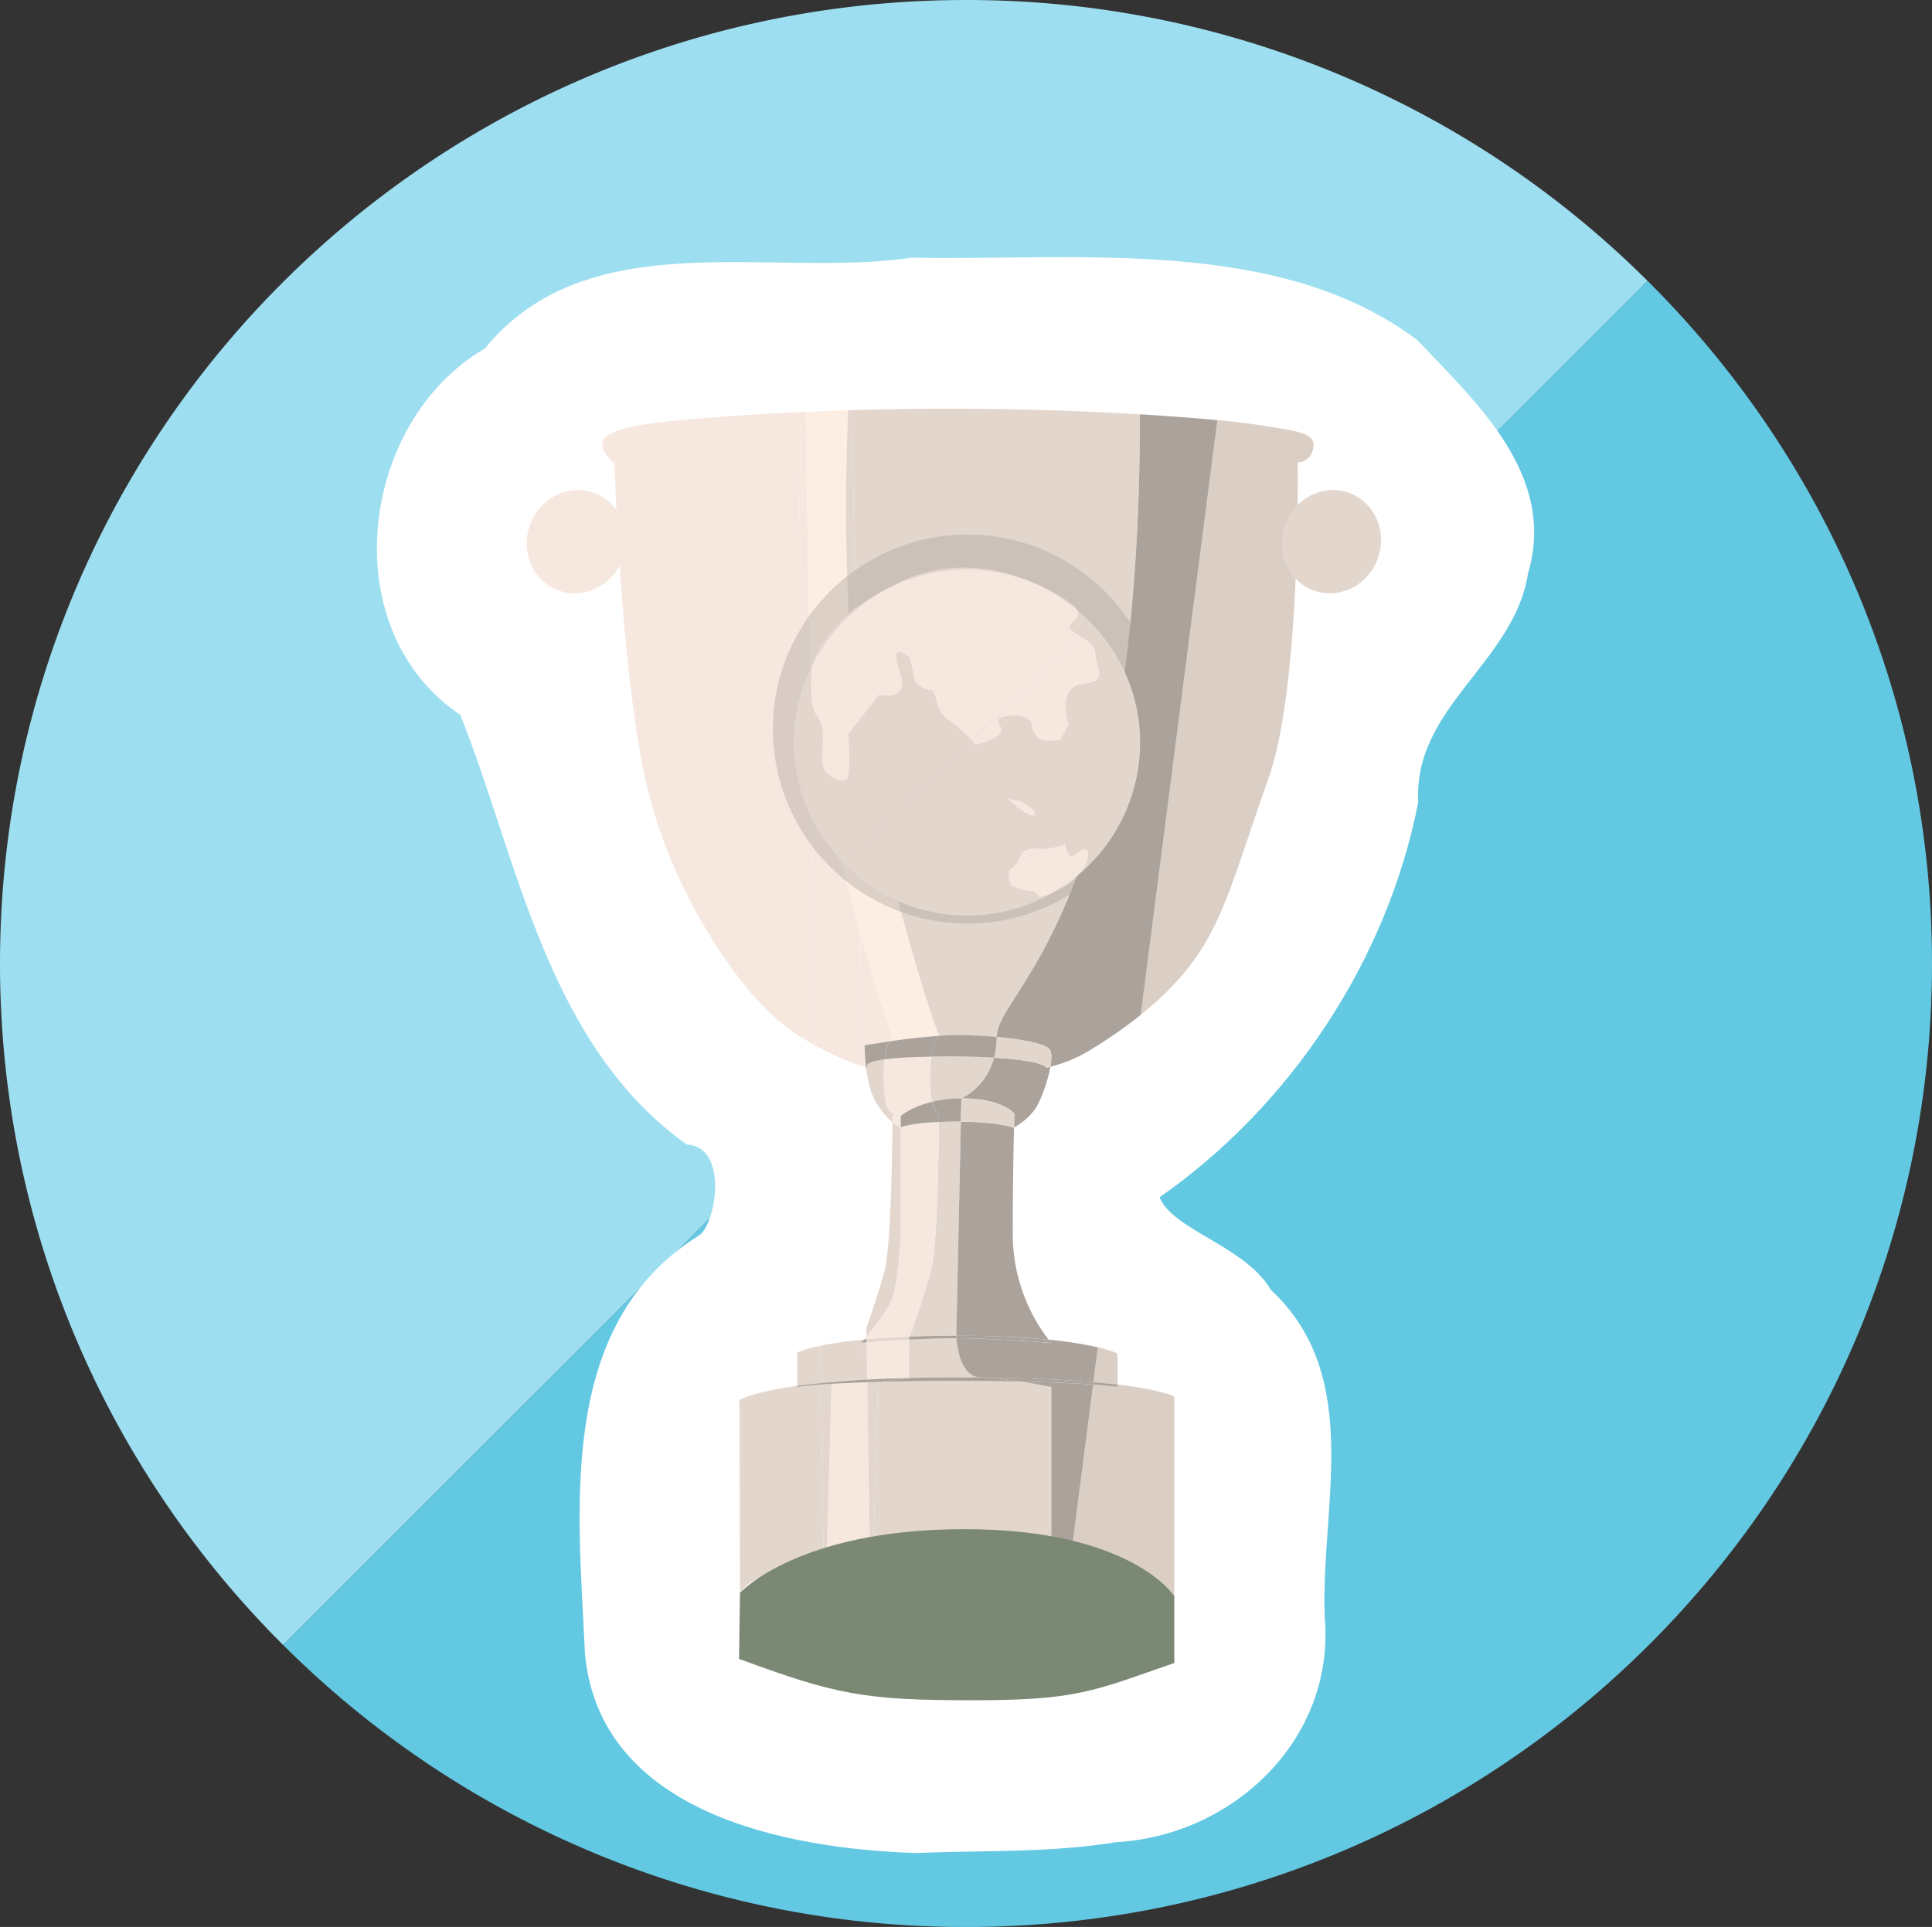<svg xmlns="http://www.w3.org/2000/svg" width="135.137" height="134.81" viewBox="0 0 35.755 35.668"><rect x="0" y="0" width="35.755" height="35.668" fill="#333333" stroke="none"/><defs><clipPath clipPathUnits="userSpaceOnUse" id="a"><path d="M189.331 965.049h20.399V944.65h-20.399z"/></clipPath><clipPath clipPathUnits="userSpaceOnUse" id="b"><path d="M189.331 965.049h20.399V944.65h-20.399z"/></clipPath></defs><path d="M17.877 0C8.004 0 0 7.985 0 17.834c0 4.927 2.003 9.387 5.24 12.615L30.492 5.2A17.841 17.841 0 0017.877 0" fill="#9ddff1"/><path d="M30.491 5.199l-25.25 25.25a17.843 17.843 0 0012.636 5.22c9.874 0 17.878-7.985 17.878-17.835 0-4.938-2.013-9.406-5.264-12.635" fill="#63c9e3"/><path d="M16.966 34.3c-2.408-.075-5.854-.736-6.14-3.679-.119-2.674-.548-6.094 2.114-7.756.318-.22.545-1.647-.23-1.68-2.6-1.854-3.128-5.295-4.192-7.954-2.348-1.576-1.872-5.428.455-6.78 1.92-2.351 5.297-1.294 7.899-1.682 3.092.06 6.787-.403 9.355 1.524 1.11 1.175 2.587 2.504 2.051 4.325-.264 1.656-2.128 2.473-2.031 4.23-.577 2.95-2.385 5.638-4.788 7.314.248.61 1.587.903 2.06 1.712 1.734 1.617.911 4.036.998 6.071.19 2.247-1.688 4.035-3.872 4.155-1.216.2-2.453.146-3.68.2z" fill="#fff"/><g><path d="M16.12 14.657c.744 3.213 1.257 4.517 1.257 4.517.12-.007.24-.012.35-.012.233 0 .483.012.72.034 0-.867 2.649-2.171 2.649-11.527a59.652 59.652 0 00-5.326-.077l.086 5.52c.066.538.152 1.061.265 1.545" fill="#e3d6cd"/><path d="M15.261 14.657c.25 1.08.473 1.94.66 2.611l-.065-4.157c-.246-2.006-.213-4.233-.16-5.516-.272.008-.534.018-.785.029l.085 5.487c.067.539.153 1.062.265 1.546" fill="#fdeee4"/><path d="M14.835 7.627c-1.21.054-2.162.134-2.717.201-.934.113-1.08.32-.913.564.166.244.166.15.166.15s.104 3.684.56 5.827c.457 2.142 1.786 4.003 2.575 4.605.202.154.401.278.588.381l-.098-6.244c-.244-1.99-.213-4.196-.161-5.484" fill="#f6e8df"/><path d="M24.306 8.28c.042-.283-.332-.302-1.017-.414a12.132 12.132 0 00-.759-.09l-1.418 11.008c.32-.257.653-.57.931-.938.623-.827.83-1.748 1.433-3.44.602-1.691.54-5.846.54-5.846s.249 0 .29-.28" fill="#dacec5"/><path d="M17.238 19.558a2.696 2.696 0 00-.026.397c0 .204.016.344.039.44a2.28 2.28 0 01.54-.064s.455-.188.607-.754a15.435 15.435 0 00-1.16-.017" fill="#e3d6cd"/><path d="M17.377 19.174s-.092.074-.139.384c.091 0 .188-.003.293-.003.353 0 .636.008.867.021.03-.112.05-.238.05-.382a8.134 8.134 0 00-.72-.034c-.111 0-.23.005-.35.013" fill="#aba29b"/><path d="M17.376 20.767c-.004.546-.027 2.284-.145 2.743a14.802 14.802 0 01-.397 1.23c.258-.01.543-.015.864-.015l.085-3.965h-.056c-.133 0-.247.004-.35.008M15.992 24.794c.015 0 .031-.003.046-.004v-.05l-.045.054" fill="#e3d6cd"/><path d="M17.377 20.602v.165c.104-.004.218-.008.352-.008h.055l.009-.429c-.213 0-.39.027-.541.063.049.209.126.208.126.208" fill="#aba29b"/><path d="M20.683 25.628v-.574s-.098-.053-.364-.115l-.083.644c.166.014.314.03.447.045" fill="#dacec5"/><path d="M15.18 24.91c-.317.066-.425.125-.425.125v.617c.13-.018.276-.035.436-.052zM16.04 24.848l-.077.006-.004.652-.57.073v.003c.197-.017.416-.032.66-.045zM16.82 25.506h-.004c.278-.006.576-.01.903-.01.188 0 .367 0 .539.003-.038-.003-.074-.003-.107-.003-.368 0-.438-.558-.451-.724-.314.004-.615.012-.878.025zM15.963 24.797v.032l.03-.035-.03.003" fill="#e3d6cd"/><path d="M16.822 24.772v.025c.263-.013.565-.023.879-.025-.004-.029-.004-.047-.004-.047-.32 0-.606.006-.864.016a3.31 3.31 0 01-.011.031M16.038 24.79c-.015 0-.03.004-.046.004-.012.014-.02.025-.03.035v.025c.017 0 .043-.003.077-.007z" fill="#aba29b"/><path d="M20.23 25.628l-.426 3.307c1.665.052 1.928.606 1.928.606v-3.688s-.194-.123-1.049-.225v.046s-.119-.022-.453-.046" fill="#dacec5"/><path d="M18.89 25.572a59.667 59.667 0 00-2.64.007l-.096 3.343c.441-.01.957-.015 1.565-.015.69 0 1.262.007 1.738.018v-3.25s-.26-.054-.568-.102M14.755 25.674v-.022c-.867.12-1.069.267-1.069.267l.009 3.564s.243-.478 1.548-.533l-.051-3.321a4.677 4.677 0 00-.437.045" fill="#e3d6cd"/><path d="M15.39 25.615l-.097 3.333c.236-.01.504-.018.81-.025l-.053-3.338a24.1 24.1 0 00-.66.03" fill="#f6e8df"/><path d="M16.817 25.507l-.567.072a57.076 57.076 0 012.64-.006 6.468 6.468 0 00-.632-.074c-.172-.004-.35-.004-.539-.004-.327 0-.625.004-.902.011M15.192 25.628v-.027c-.16.015-.308.033-.436.05v.023s.114-.022.436-.046M15.39 25.582v.033c.175-.01.394-.02.662-.03v-.05c-.244.014-.462.03-.66.047M20.23 25.628c.334.024.453.046.453.046v-.046c-.132-.015-.281-.03-.447-.045zM21.096 7.67c0 9.354-2.649 10.659-2.649 11.525.486.044.91.128.98.23.039.056.037.177.012.321a2.64 2.64 0 00.694-.284c.207-.125.581-.357.979-.678L22.53 7.777a42.29 42.29 0 00-1.434-.108M18.398 19.578c-.152.565-.606.753-.606.753.763 0 .98.282.98.282l-.006.257c.018-.01.292-.157.433-.412.09-.165.198-.47.24-.712-.046.012-.074.017-.074.017s-.038-.132-.967-.185" fill="#aba29b"/><path d="M19.427 19.425c-.07-.102-.494-.186-.98-.23 0 .144-.02.27-.05.383.93.052.967.185.967.185l.075-.017c.025-.144.027-.265-.012-.321" fill="#e3d6cd"/><path d="M17.783 20.76l-.085 3.965c.724 0 1.282.03 1.71.073-.16-.2-.666-.912-.666-1.957 0-.862.015-1.6.024-1.971l-.004.003s-.278-.106-.98-.111" fill="#aba29b"/><path d="M17.792 20.331l-.01.43c.702.005.98.111.98.111l.004-.004.007-.256s-.218-.282-.981-.282" fill="#e3d6cd"/><path d="M17.792 24.772H17.7c.013.166.082.723.45.723.033 0 .07 0 .107.004.843.01 1.488.043 1.978.085l.083-.645a7.025 7.025 0 00-.911-.141l.049.059s-1.136-.085-1.665-.085" fill="#aba29b"/><path d="M17.7 24.772h.092c.53 0 1.665.084 1.665.084s-.02-.02-.05-.058a17.498 17.498 0 00-1.71-.073s0 .019.004.047M18.89 25.572c.306.049.567.102.567.102v3.251l.347.01.426-3.307c-.278-.02-.707-.042-1.34-.056" fill="#aba29b"/><path d="M20.23 25.628l.006-.045a27.202 27.202 0 00-1.978-.084c.186.01.42.04.632.073.633.013 1.062.035 1.34.056" fill="#aba29b"/><path d="M16.5 24.067c.124-.296.17-1.212.17-1.212v-1.99a.345.345 0 00-.015.007s-.054-.024-.138-.097c-.005.554-.028 2.278-.145 2.735-.095.369-.248.813-.337 1.064l.003.166c.135-.162.374-.464.462-.673M15.856 13.111l-.086-5.518a.53.53 0 00-.075.003c-.052 1.283-.086 3.51.161 5.516" fill="#e3d6cd"/><path d="M16.453 19.276c.262-.038.601-.081.924-.102 0 0-.513-1.304-1.257-4.516a15.18 15.18 0 01-.264-1.547l.065 4.157c.37 1.327.597 1.906.597 1.906s-.03.024-.065.102" fill="#fdeee4"/><path d="M16.353 19.955c0 .65.165.647.165.647v.173a.632.632 0 00.138.097s.005-.004.015-.007v-.21s.19-.167.58-.261a1.96 1.96 0 01-.038-.439c0-.163.01-.293.026-.396a7.46 7.46 0 00-.866.05 2.84 2.84 0 00-.02.346" fill="#f6e8df"/><path d="M16.372 19.609c.18-.025.451-.045.866-.05.047-.31.139-.385.139-.385-.322.02-.662.064-.924.102-.029.066-.06.171-.08.333" fill="#aba29b"/><path d="M16.67 22.855s-.046.916-.17 1.212c-.088.208-.327.511-.463.673v.05c.227-.02.491-.038.796-.05.054-.144.274-.751.397-1.23.119-.46.141-2.197.145-2.743-.466.02-.655.079-.705.098z" fill="#f6e8df"/><path d="M16.67 20.865c.05-.02.24-.077.706-.098v-.165s-.077 0-.126-.208c-.39.094-.58.262-.58.262z" fill="#aba29b"/><path d="M16.05 25.536c.233-.012.487-.023.767-.03h.003l.004-.709a21.79 21.79 0 00-.783.05z" fill="#f6e8df"/><path d="M16.04 24.848c.14-.012.425-.034.782-.051v-.025l.012-.031c-.305.011-.57.028-.796.05zM16.05 25.585l.052 3.338h.052l.096-3.343c-.07.004-.135.004-.2.007" fill="#e3d6cd"/><path d="M16.05 25.536v.05c.064-.004.129-.005.2-.007l.566-.073c-.28.007-.534.018-.767.03" fill="#aba29b"/><path d="M14.997 13.111l-.086-5.487c-.026 0-.05.003-.076.003-.051 1.288-.083 3.495.162 5.484M15.92 17.268a61.01 61.01 0 01-.659-2.61 15.057 15.057 0 01-.264-1.547l.097 6.244c.384.214.708.33.865.378z" fill="#f6e8df"/><path d="M15.39 25.582v-.004l.57-.072.004-.652c-.014 0-.024.003-.024.003l.024-.028v-.031a7.358 7.358 0 00-.782.112l.01.691.2-.019" fill="#e3d6cd"/><path d="M15.939 24.856s.01 0 .024-.003v-.026l-.024.028" fill="#aba29b"/><path d="M15.192 25.628l.052 3.322c.016 0 .033 0 .05-.004l.096-3.332-.198.013" fill="#e3d6cd"/><path d="M15.191 25.6v.028l.198-.013v-.033l-.199.018" fill="#aba29b"/><path d="M16.001 19.35s.186-.035.453-.074a.288.288 0 01.064-.102s-.227-.58-.597-1.906l.038 2.465.068.02C16 19.529 16 19.349 16 19.349" fill="#f6e8df"/><path d="M16.353 19.955c0-.138.008-.251.02-.346-.447.061-.31.154-.31.154l-.036-.01c.027.226.083.497.2.677.11.171.213.279.29.345v-.173s-.165.003-.165-.647" fill="#e3d6cd"/><path d="M16.372 19.609c.02-.162.052-.267.081-.333-.266.04-.452.073-.452.073s0 .18.026.404l.036.01s-.137-.093.31-.154" fill="#aba29b"/><path d="M17.85 28.305c-3.087 0-4.155 1.178-4.155 1.178l-.018 1.223c1.778.655 2.301.766 4.307.766 1.943 0 2.229-.162 3.748-.69v-1.24s-.794-1.237-3.881-1.237" fill="#7a8874"/><path d="M23.729 9.932c-.067.525.286.993.79 1.046.502.052.964-.33 1.031-.856.067-.525-.286-.993-.789-1.046-.503-.053-.965.33-1.032.856" fill="#e3d6cd"/><path d="M9.756 9.932c-.067.525.286.993.79 1.046.502.052.964-.33 1.032-.856.067-.525-.286-.993-.79-1.046-.503-.053-.965.33-1.032.856" fill="#f6e8df"/><g clip-path="url(#b)" opacity=".4" fill="#aba29b" transform="matrix(.353 0 0 -.353 -52.53 350.557)"><path d="M209.73 954.85c0-5.633-4.566-10.2-10.2-10.2-5.632 0-10.198 4.567-10.198 10.2 0 5.633 4.566 10.199 10.199 10.199s10.199-4.566 10.199-10.2"/></g><path d="M19.855 11.514c-.14.104.008.178.165.275l.219-.206a3.26 3.26 0 00-.3-.285c.027.06.022.136-.084.216M17.55 13.327c-.277-.185-.198-.555-.337-.555-.138 0-.278-.148-.278-.148l-.095-.444s-.398-.351-.19.242c.209.593-.379.443-.379.443l-.569.721s.038.593 0 .76c-.038.166-.17.11-.36 0-.19-.112-.114-.482-.114-.65 0-.167 0-.276-.133-.48-.132-.203-.077-.794-.077-.794s0-.042.015-.112a3.184 3.184 0 00-.342 1.434 3.172 3.172 0 00.904 2.21l2.389-2.249a2.674 2.674 0 00-.434-.378" fill="#e3d6cd"/><path d="M19.111 15.1c-.137 0-.474-.327-.474-.327l.262.057.165.106s.184.164.047.164m.91-3.311c.12.074.246.162.25.288.012.289.268.543-.227.584-.494.042-.265.752-.265.752l-.152.284s-.265.037-.36 0c-.095-.038-.152-.148-.176-.284-.024-.137-.203-.197-.487-.15-.285.047 0 .175-.082.305-.08.13-.462.222-.462.222l-.077-.085-2.388 2.248a3.17 3.17 0 003.918.554 1.315 1.315 0 01-.206.084.215.215 0 01-.053.009h-.003c-.042 0-.051-.027-.068-.053a.101.101 0 00-.015-.019l-.006-.005a.107.107 0 00-.028-.018c-.003 0-.005 0-.007-.003a.176.176 0 00-.05-.01.846.846 0 01-.264-.062c-.066-.027-.105-.052-.105-.052s-.124-.235.012-.318l.023-.025.032-.018c.1-.094.118-.219.118-.219.142-.142.392-.088.392-.088s.053-.004.12-.012a1.673 1.673 0 00.21-.042c.039-.013.067-.028.074-.046.029-.07.057.27.157.228a.34.34 0 00.037-.02c.087-.05.17-.137.233-.097.044.029.033.117.019.18a.693.693 0 01-.019.065s-.036.096-.15.22a3.195 3.195 0 001.134-2.444c0-.84-.331-1.592-.86-2.161zM17.896 10.539c.74 0 1.412.26 1.954.682.031.024.059.052.09.077-.035-.079-.126-.133-.126-.133s-1.533-1.178-3.176-.385c-1.285.621-1.55 1.274-1.605 1.53a3.203 3.203 0 012.863-1.771" fill="#e3d6cd"/><path d="M18.06 13.79s.381-.093.462-.222c.081-.13-.203-.258.081-.304.285-.048.464.012.488.149.024.136.081.246.176.284.095.037.36 0 .36 0l.152-.284s-.229-.71.266-.752c.493-.041.238-.295.227-.584-.005-.126-.131-.214-.252-.288l-2.036 1.917c.047.05.076.084.076.084" fill="#f6e8df"/><path d="M15.096 13.216c.132.204.132.313.132.48 0 .168-.076.538.114.649.19.111.322.166.36 0 .038-.167 0-.759 0-.759l.569-.721s.588.15.38-.443c-.21-.593.189-.242.189-.242l.095.444s.14.148.279.148c.138 0 .06.37.336.555.181.122.343.282.433.378l2.037-1.916c-.157-.097-.305-.17-.165-.275.106-.08.111-.155.084-.216-.03-.025-.058-.053-.09-.078a3.172 3.172 0 00-1.953-.681 3.203 3.203 0 00-2.863 1.77c-.015.071-.015.113-.015.113s-.055.59.078.794M19.063 14.936l-.164-.106-.262-.057s.337.327.474.327c.137 0-.048-.164-.048-.164M19.541 16.493c.205-.1.337-.21.425-.305a3.22 3.22 0 01-.453.319l.028-.014" fill="#f6e8df"/><path d="M18.813 16.431c-.066-.027-.105-.052-.105-.052s.04.025.105.052M19.134 16.505c-.004 0-.005 0-.007-.003.004 0 .005 0 .007.003M19.614 15.658c.04-.013.068-.028.075-.046-.007.018-.036.033-.075.046M19.306 16.591" fill="#fbda33"/><path d="M18.72 16.062c-.136.083-.012.317-.012.317s-.09-.195.011-.317" fill="#f6e8df"/><path d="M18.813 16.431a.856.856 0 010 0M19.183 16.547c.017.026.026.052.068.053-.042 0-.051-.027-.068-.053M19.162 16.523l.006.005-.006-.005" fill="#fbda33"/><path d="M20.016 16.13c-.19.169-.4.312-.626.432a1.248 1.248 0 00.123-.056c.16-.093.312-.199.452-.318.115-.124.15-.218.15-.22 0 0-.026.069-.1.162M19.285 15.712s.053-.004.12-.013c-.067.009-.12.013-.12.013s-.25-.055-.392.088c0 0-.018.125-.117.218.172-.088.336-.19.489-.306h.02" fill="#f6e8df"/><path d="M19.307 16.591zM20.116 15.723c.044.028.033.117.019.18.014-.063.025-.152-.02-.18-.061-.04-.145.047-.232.097.087-.05.17-.137.233-.097M19.127 16.503" fill="#fbda33"/><path d="M20.116 15.968s.01-.028.019-.066c-.01.038-.02.066-.02.066zM18.775 16.018c-.01.006-.02.013-.032.018l-.024.026a.35.35 0 00.056-.044" fill="#fbda33"/><path d="M20.016 16.13c.073-.093.099-.16.1-.162 0 0 .01-.028.018-.065.015-.063.026-.151-.018-.18-.062-.04-.146.047-.233.098a.287.287 0 01-.037.019c-.1.043-.128-.298-.157-.227-.007.017-.036.033-.075.045a1.81 1.81 0 01-.329.054h-.02a3.182 3.182 0 01-.49.307.338.338 0 01-.056.043c-.101.123-.011.318-.011.318s.039.025.105.052a.86.86 0 00.263.062c.022 0 .038.005.051.01.004 0 .005 0 .007.003a.1.1 0 01.028.018c.004 0 .004.004.006.005.006.006.01.013.015.02.017.025.026.05.068.052h.004c.013 0 .03-.004.052-.008a.708.708 0 00.084-.03c.226-.12.436-.263.626-.432" fill="#f6e8df"/></g></svg>
